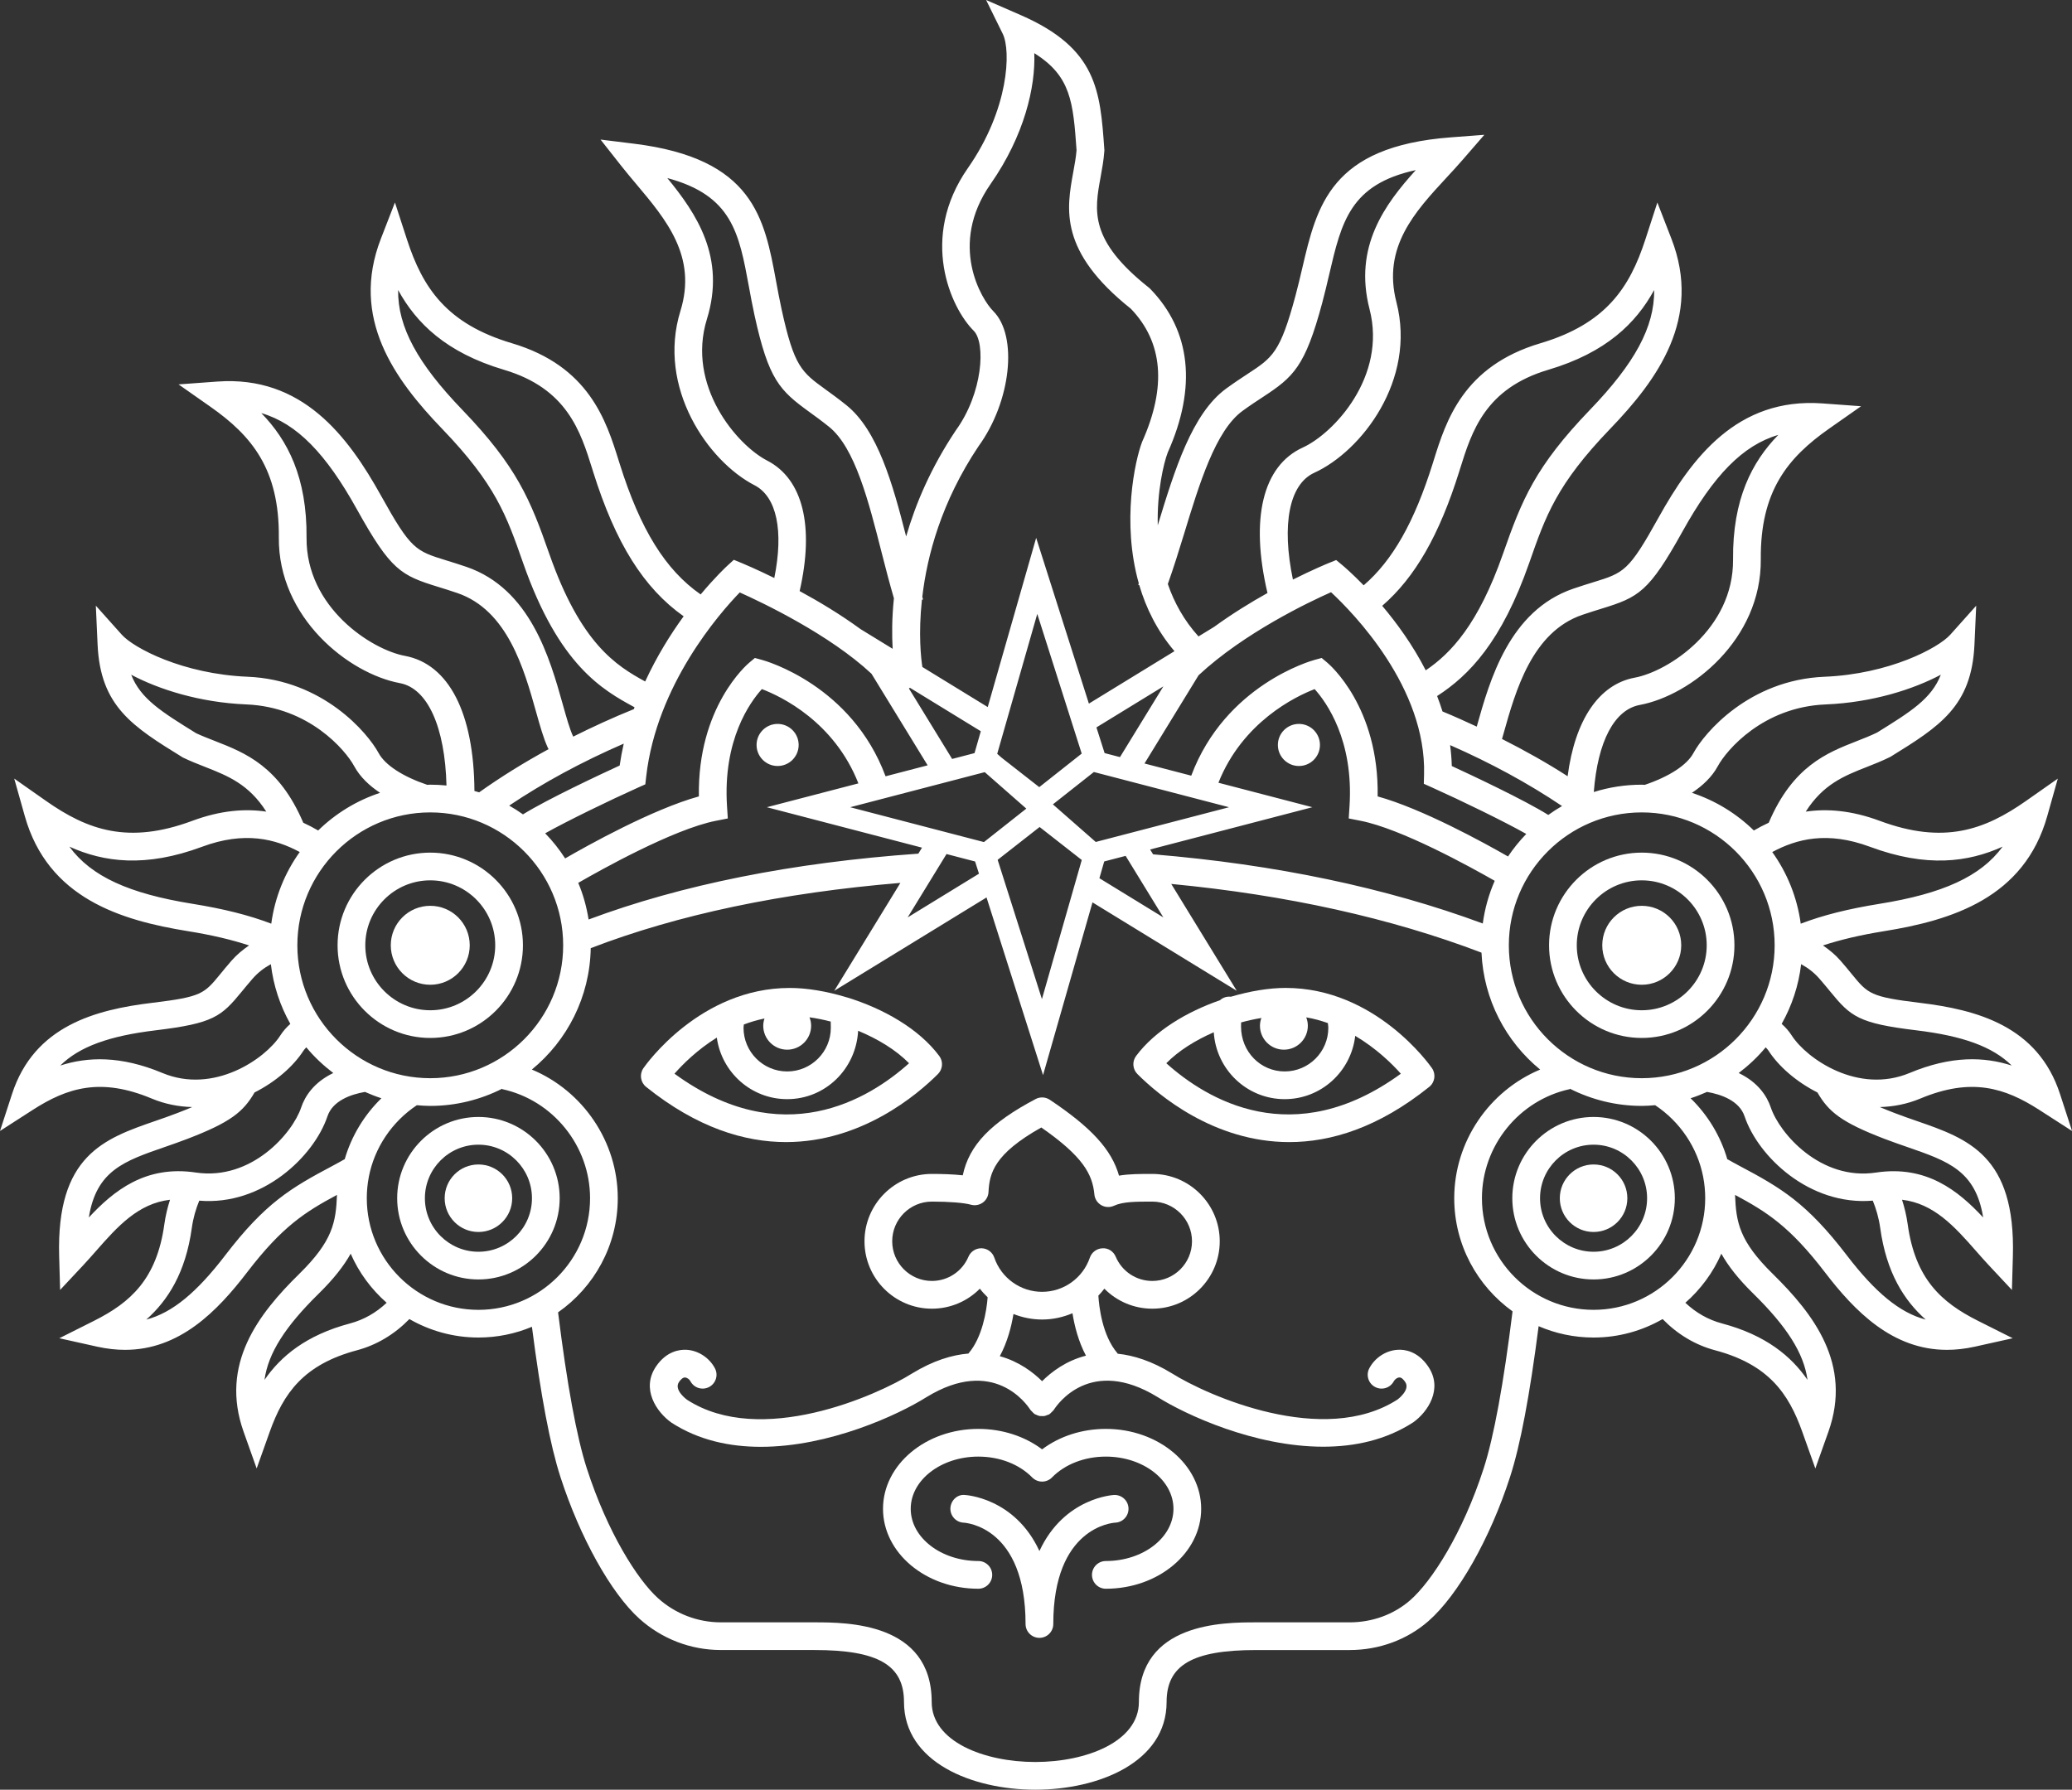 <?xml version="1.0" encoding="utf-8"?>
<!-- Generator: Adobe Illustrator 16.0.0, SVG Export Plug-In . SVG Version: 6.00 Build 0)  -->
<!DOCTYPE svg PUBLIC "-//W3C//DTD SVG 1.1//EN" "http://www.w3.org/Graphics/SVG/1.1/DTD/svg11.dtd">
<svg version="1.1" id="Layer_1" xmlns="http://www.w3.org/2000/svg" xmlns:xlink="http://www.w3.org/1999/xlink" x="0px" y="0px"
	 width="180.016px" height="155.508px" viewBox="0 0 180.016 155.508" enable-background="new 0 0 180.016 155.508"
	 xml:space="preserve">
<rect x="0" y="0" width="180.016" height="155.508" fill="#333333" stroke="none"/>
<path fill="#FFFFFF" d="M89.947,155.508c5.495,0,11.408-2.386,11.408-7.62c0-3.206,2.248-4.515,7.76-4.515h8.141
	c2.558,0,4.99-0.893,6.847-2.516c2.575-2.251,5.358-7.166,7.09-12.522c0.896-2.768,1.71-7.078,2.483-13.101
	c1.466,0.631,3.08,0.985,4.775,0.985c2.183,0,4.227-0.589,5.998-1.605c1.28,1.313,2.822,2.25,4.548,2.709
	c4.639,1.237,6.388,3.728,7.585,7.087l1.136,3.186l1.133-3.186c2.086-5.862-1.272-10.226-4.833-13.721
	c-2.919-2.866-3.181-4.489-3.277-6.864c2.735,1.467,4.743,2.725,7.799,6.712c2.61,3.411,5.879,6.752,10.613,6.752
	c0.765,0,1.567-0.088,2.411-0.274l3.301-0.735l-3.021-1.516c-3.188-1.602-5.447-3.642-6.105-8.397
	c-0.104-0.752-0.278-1.452-0.49-2.121c2.758,0.32,4.558,2.32,6.422,4.445c0.381,0.433,0.753,0.858,1.126,1.255l2,2.139l0.082-2.928
	c0.249-8.777-3.93-10.224-8.354-11.756c-0.627-0.217-1.271-0.44-1.93-0.694c-0.479-0.184-0.897-0.353-1.274-0.514
	c1.161-0.031,2.348-0.25,3.521-0.741c4.432-1.851,7.336-0.942,10.335,0.989l2.843,1.83l-1.046-3.215
	c-1.925-5.918-7.247-7.326-12.2-7.923c-4.271-0.516-4.488-0.78-5.899-2.503c-0.278-0.34-0.593-0.725-0.976-1.162
	c-0.444-0.512-0.964-0.937-1.519-1.319c1.519-0.496,3.22-0.902,5.296-1.237c5.892-0.949,12.185-2.882,14.191-10.006l0.916-3.253
	l-2.767,1.942c-3.607,2.531-7.147,3.794-12.708,1.727c-2.481-0.922-4.601-1.068-6.425-0.799c1.507-2.365,3.296-3.094,5.304-3.881
	c0.657-0.258,1.311-0.514,2.056-0.883c4.248-2.63,7.054-4.367,7.298-9.754l0.151-3.376l-2.252,2.519
	c-1.038,1.16-5.309,3.423-10.929,3.655c-6.546,0.269-10.439,4.879-11.388,6.634c-0.562,1.041-2.101,2.04-4.224,2.758
	c-0.088-0.001-0.174-0.013-0.263-0.013c-1.451,0-2.851,0.224-4.168,0.637c0.34-4.396,1.783-7.155,3.997-7.567
	c4.446-0.825,10.573-5.681,10.512-12.653c-0.052-5.931,2.339-8.831,5.946-11.362l2.767-1.94l-3.37-0.246
	c-7.384-0.528-11.339,4.724-14.236,9.941c-2.582,4.65-2.991,4.776-5.657,5.598c-0.506,0.156-1.079,0.333-1.742,0.56
	c-5.556,1.902-7.253,7.95-8.376,11.951l-0.009,0.034c-0.976-0.452-1.959-0.899-2.976-1.317c-0.142-0.456-0.299-0.901-0.468-1.34
	c2.78-1.793,5.604-4.71,8.005-11.575c1.434-4.101,2.382-6.81,7.021-11.633c4.139-4.299,8.009-9.624,5.332-16.523l-1.223-3.152
	l-1.044,3.215c-1.362,4.19-3.435,7.327-9.12,9.015c-6.713,1.995-8.197,6.745-9.28,10.213l-0.076,0.243
	c-1.587,5.065-3.47,8.401-5.996,10.577c-1.001-1.029-1.729-1.65-1.834-1.736l-0.555-0.461l-0.667,0.271
	c-0.139,0.056-1.362,0.56-3.091,1.426c-0.996-4.766-0.329-8.282,1.854-9.278c4.114-1.876,8.884-8.072,7.139-14.821
	c-1.237-4.784,1.603-7.855,4.35-10.824c0.474-0.511,0.937-1.013,1.369-1.511l1.918-2.211l-2.918,0.221
	c-10.429,0.791-11.629,5.922-12.898,11.354c-0.184,0.784-0.373,1.595-0.596,2.423c-1.324,4.925-1.98,5.355-4.154,6.778
	c-0.537,0.351-1.146,0.752-1.855,1.268c-2.978,2.166-4.493,7.099-5.952,11.887c-0.071-2.922,0.506-5.384,0.87-6.332
	c2.538-5.665,2.011-10.58-1.525-14.215l-0.115-0.104c-5.201-4.123-4.735-6.667-4.195-9.612c0.131-0.72,0.267-1.463,0.322-2.239
	l0.007-0.086l-0.007-0.086c-0.36-5.085-0.622-8.758-7.253-11.654L85.673,0l1.45,2.949c0.712,1.449,0.555,6.516-3.037,11.663
	c-4.237,6.076-1.488,12.14,0.507,14.125c1.063,1.057,0.796,5.433-1.555,8.664c-2.159,3.23-3.491,6.37-4.313,9.213
	c-1.178-4.61-2.47-9.224-5.194-11.411c-0.683-0.548-1.274-0.977-1.794-1.353c-2.105-1.525-2.74-1.985-3.831-6.967
	c-0.182-0.837-0.334-1.656-0.48-2.448c-1.012-5.487-1.968-10.668-12.348-11.949l-2.904-0.359l1.811,2.299
	c0.408,0.517,0.847,1.04,1.297,1.574c2.604,3.096,5.296,6.297,3.834,11.017c-2.061,6.658,2.409,13.072,6.43,15.142
	c1.943,0.999,2.551,3.969,1.725,8.063c-1.568-0.771-2.671-1.231-2.81-1.289l-0.707-0.291l-0.565,0.516
	c-0.111,0.102-1.062,0.992-2.316,2.493c-3.06-2.129-5.248-5.649-7.04-11.372l-0.077-0.244c-1.084-3.468-2.569-8.217-9.28-10.211
	c-5.685-1.688-7.757-4.825-9.119-9.015l-1.045-3.215l-1.222,3.152c-2.677,6.899,1.192,12.224,5.33,16.523
	c4.641,4.821,5.589,7.531,7.023,11.633c3.119,8.92,6.899,11.041,9.685,12.552c-0.019,0.053-0.035,0.109-0.054,0.161
	c-1.829,0.737-3.575,1.542-5.27,2.388c-0.007-0.016-0.017-0.029-0.024-0.044c-0.289-0.626-0.566-1.613-0.886-2.755
	c-1.123-4.002-2.82-10.048-8.376-11.951c-0.663-0.226-1.236-0.403-1.743-0.559c-2.665-0.823-3.074-0.949-5.657-5.599
	c-2.897-5.217-6.866-10.474-14.235-9.941L15.512,33.4l2.767,1.941c3.607,2.53,5.998,5.43,5.946,11.361
	c-0.061,6.972,6.066,11.828,10.512,12.654c2.423,0.45,3.927,3.835,4.054,8.897c-0.464-0.047-0.934-0.072-1.41-0.072
	c-0.089,0-0.174,0.012-0.263,0.013c-2.122-0.718-3.66-1.717-4.223-2.759c-0.947-1.754-4.839-6.364-11.387-6.633
	c-5.622-0.232-9.892-2.495-10.928-3.655l-2.253-2.52l0.152,3.377c0.242,5.386,3.048,7.124,7.404,9.813
	c0.638,0.31,1.291,0.566,1.947,0.824c2.009,0.787,3.798,1.516,5.305,3.881c-1.823-0.269-3.943-0.123-6.425,0.799
	c-5.56,2.068-9.101,0.804-12.707-1.727l-2.767-1.942l0.917,3.253c2.006,7.124,8.298,9.057,14.189,10.006
	c2.077,0.335,3.778,0.741,5.297,1.237c-0.555,0.383-1.074,0.808-1.519,1.319c-0.382,0.438-0.697,0.822-0.975,1.163
	c-1.411,1.722-1.628,1.986-5.899,2.502c-4.953,0.597-10.275,2.005-12.2,7.923L0,98.271l2.843-1.83c3-1.933,5.906-2.839,10.333-0.989
	c1.174,0.491,2.36,0.71,3.522,0.741c-0.377,0.161-0.795,0.33-1.275,0.514c-0.658,0.254-1.304,0.478-1.93,0.694
	c-4.423,1.532-8.602,2.979-8.353,11.756l0.082,2.926l2-2.137c0.373-0.397,0.746-0.823,1.128-1.256
	c1.864-2.125,3.661-4.122,6.42-4.442c-0.212,0.667-0.386,1.367-0.49,2.119c-0.658,4.755-2.917,6.796-6.106,8.397l-3.021,1.516
	l3.3,0.735c0.844,0.187,1.647,0.274,2.412,0.274c4.734-0.001,8.003-3.341,10.614-6.752c3.054-3.987,5.062-5.245,7.799-6.712
	c-0.098,2.375-0.359,3.998-3.279,6.864c-3.561,3.495-6.918,7.858-4.833,13.721l1.133,3.185l1.135-3.184
	c1.199-3.36,2.948-5.851,7.586-7.087c1.725-0.46,3.267-1.397,4.548-2.71c1.77,1.017,3.815,1.605,5.998,1.605
	c1.647,0,3.217-0.333,4.649-0.933c0.772,5.998,1.584,10.288,2.476,13.048c1.699,5.256,4.392,10.091,6.859,12.316
	c1.945,1.755,4.461,2.722,7.086,2.722h8.134c5.519,0,7.77,1.309,7.77,4.515C78.54,153.122,84.453,155.508,89.947,155.508
	 M128.751,104.112c0-4.536,3.213-8.522,7.64-9.479l-0.008-0.038c1.883,0.949,4.003,1.497,6.252,1.497
	c0.394,0,0.78-0.027,1.165-0.061c2.161,1.436,3.68,3.688,4.172,6.226l1.183-0.23l-1.183,0.231c0.117,0.604,0.177,1.228,0.177,1.854
	c0,5.35-4.351,9.7-9.698,9.7C133.102,113.812,128.751,109.462,128.751,104.112 M157.036,119.899
	c-1.414-2.059-3.623-3.891-7.42-4.903c-1.205-0.319-2.271-0.929-3.192-1.798c1.331-1.169,2.408-2.62,3.126-4.265
	c0.584,1.045,1.454,2.174,2.781,3.474C155.219,115.243,156.723,117.571,157.036,119.899 M167.308,114.66
	c-2.271-0.595-4.397-2.373-6.857-5.586c-3.48-4.544-5.702-5.853-9.33-7.775c-0.36-0.19-0.703-0.379-1.028-0.567l-0.015,0.025
	c-0.585-2.022-1.691-3.864-3.198-5.329c0.489-0.156,0.963-0.346,1.427-0.552c1.238,0.218,2.806,0.764,3.263,2.124
	c1.166,3.471,5.62,7.788,11.137,7.324c0.293,0.713,0.523,1.495,0.646,2.373C163.891,110.59,165.438,113.006,167.308,114.66
	 M165.735,99.676c3.524,1.221,5.909,2.047,6.563,6.11c-2.163-2.319-4.928-4.561-9.309-3.902c-4.808,0.726-8.38-3.393-9.14-5.651
	c-0.334-0.994-1.103-2.186-2.79-2.997c0.862-0.657,1.655-1.397,2.344-2.232c0.081,0.092,0.172,0.174,0.238,0.278
	c0.866,1.348,2.388,2.696,4.257,3.643c0.978,1.688,2.088,2.596,5.83,4.031C164.413,99.218,165.084,99.449,165.735,99.676
	 M166.482,89.523c4.019,0.484,6.631,1.411,8.298,3.064c-2.377-0.771-5.244-0.873-8.869,0.643c-4.49,1.876-8.953-1.245-10.241-3.25
	c-0.246-0.383-0.541-0.719-0.878-1.015c0.884-1.567,1.472-3.32,1.692-5.188c0.611,0.333,1.144,0.751,1.597,1.271
	c0.363,0.416,0.662,0.781,0.927,1.104C160.785,88.324,161.457,88.918,166.482,89.523 M162.467,73.579
	c4.919,1.828,8.531,1.343,11.521-0.013c-1.904,2.601-5.215,4.084-10.697,4.968c-2.737,0.441-4.917,0.99-6.843,1.726
	c-0.312-2.3-1.181-4.42-2.474-6.225C156.09,72.898,158.749,72.195,162.467,73.579 M149.239,66.581
	c0.767-1.419,3.944-5.149,9.368-5.372c4.103-0.169,7.647-1.327,10.014-2.582c-0.816,2.093-2.605,3.203-5.54,5.025
	c-0.581,0.282-1.176,0.514-1.774,0.749c-2.607,1.021-5.55,2.187-7.639,7.087c-0.456,0.209-0.885,0.438-1.293,0.674
	c-1.504-1.469-3.337-2.599-5.378-3.272C147.916,68.274,148.731,67.52,149.239,66.581 M154.182,82.137
	c0,6.368-5.18,11.548-11.547,11.548s-11.547-5.18-11.547-11.548c0-6.367,5.18-11.547,11.547-11.547S154.182,75.77,154.182,82.137
	 M100.181,74.232l-0.258-0.42l14.095-3.673l-8.161-2.127c2.099-5.273,6.679-7.489,8.36-8.135c1.024,1.139,3.401,4.436,3.029,10.184
	l-0.068,1.054l1.036,0.204c3.512,0.692,9.45,3.958,11.649,5.215c-0.513,1.163-0.862,2.409-1.039,3.709
	C120.441,77.14,110.83,75.11,100.181,74.232 M51.139,79.895c-0.181-1.108-0.475-2.178-0.901-3.182
	c1.874-1.083,8.254-4.663,11.957-5.393l1.037-0.204l-0.068-1.054c-0.374-5.774,2-9.053,3.028-10.187
	c1.686,0.639,6.287,2.846,8.386,8.193l-7.953,2.072l13.479,3.513l-0.319,0.521C68.853,74.945,59.23,76.872,51.139,79.895
	 M79.055,59.762l6.158,3.775l-0.545,1.901l-1.946,0.507l-3.753-6.123L79.055,59.762z M101.073,59.641l-3.768,6.144l-1.336-0.348
	l-0.71-2.233L101.073,59.641z M106.78,70.14l-11.581,3.018l-3.723-3.267l3.561-2.811L106.78,70.14z M93.979,65.479l-3.688,2.915
	l-3.256-2.546L86.638,65.5l3.48-12.16L93.979,65.479z M85.555,67.092l3.611,3.169l-3.681,2.907L73.863,70.14L85.555,67.092z
	 M82.233,74.208l2.483,0.647l0.338,1.06l-6.197,3.799L82.233,74.208z M86.676,74.711l3.646-2.852l3.662,2.865l-3.461,12.088
	L86.676,74.711z M95.935,74.852l1.86-0.485l3.277,5.347l-5.555-3.405L95.935,74.852z M135.711,70.038
	c-0.413,0.237-0.812,0.495-1.196,0.773c-2.095-1.311-6.627-3.439-8.383-4.25c-0.015-0.615-0.067-1.221-0.146-1.818
	C129.523,66.296,132.781,68.066,135.711,70.038 M130.626,63.75c1.046-3.726,2.477-8.83,6.837-10.323
	c0.636-0.217,1.186-0.387,1.672-0.537c3.237-0.998,4.112-1.435,7.052-6.73c2.698-4.856,5.22-7.465,8.312-8.371
	c-2.291,2.353-3.978,5.585-3.931,10.831c0.053,6.047-5.633,9.723-8.545,10.263c-3.12,0.582-5.191,3.684-5.827,8.565
	c-1.787-1.155-3.704-2.226-5.701-3.238L130.626,63.75z M126.768,41l0.076-0.244c1.024-3.279,2.186-6.995,7.667-8.623
	c5.029-1.493,7.625-4.053,9.202-6.932c0.041,3.222-1.714,6.397-5.567,10.398c-4.772,4.96-5.928,7.842-7.56,12.508
	c-2.146,6.139-4.521,8.652-6.717,10.138c-1.132-2.213-2.521-4.111-3.783-5.605C122.945,50.165,125.046,46.493,126.768,41
	 M115.641,51.457c1.921,1.785,8.289,8.286,8.082,15.843l-0.021,0.804l0.732,0.328c2.524,1.132,6.264,2.953,8.168,4.029
	c-0.583,0.605-1.115,1.257-1.584,1.959c-2.136-1.223-7.467-4.152-11.327-5.22c0.13-7.77-4.192-11.468-4.384-11.628l-0.48-0.401
	l-0.604,0.164c-0.318,0.086-7.77,2.191-10.727,10.063l-4.061-1.058l4.698-7.666C108.085,54.993,113.708,52.314,115.641,51.457
	 M102.86,46.43c1.351-4.435,2.749-9.022,5.091-10.727c0.671-0.488,1.249-0.866,1.758-1.199c2.674-1.751,3.674-2.638,5.161-8.168
	c0.229-0.855,0.425-1.69,0.614-2.5c1.069-4.577,1.826-7.818,7.518-9.056c-2.667,2.956-5.421,6.643-4.015,12.083
	c1.516,5.855-3.111,10.797-5.806,12.026c-3.487,1.592-4.576,6.191-3.062,12.638c-1.46,0.814-3.066,1.802-4.636,2.942l-1.357,0.831
	c-1.265-1.398-2.118-2.959-2.665-4.555C101.953,49.354,102.417,47.882,102.86,46.43 M85.013,38.778
	c2.825-3.882,3.446-9.592,1.278-11.748c-0.988-0.983-3.926-5.741-0.229-11.041c2.949-4.227,3.91-8.461,3.797-11.368
	c3.192,1.987,3.375,4.259,3.672,8.429c-0.051,0.618-0.164,1.24-0.284,1.896c-0.592,3.229-1.261,6.888,5.006,11.884
	c2.782,2.902,3.119,6.77,0.976,11.557c-0.632,1.646-1.788,6.987-0.292,12.294c-0.016,0.042-0.028,0.09-0.045,0.132l0.09,0.034
	c0.582,1.988,1.551,3.962,3.056,5.734l-7.435,4.556l-4.581-14.403l-4.208,14.702l-5.68-3.482c-0.112-0.728-0.359-2.86-0.037-5.839
	l0.098-0.03c-0.022-0.075-0.042-0.155-0.065-0.229C80.547,48.292,81.779,43.617,85.013,38.778 M66.648,40.018
	c-2.632-1.355-7.021-6.51-5.232-12.287c1.663-5.368-0.915-9.181-3.44-12.259c5.627,1.506,6.23,4.779,7.083,9.4
	c0.15,0.819,0.306,1.663,0.495,2.527c1.224,5.594,2.182,6.527,4.771,8.402c0.491,0.356,1.052,0.762,1.698,1.281
	c2.26,1.814,3.439,6.461,4.58,10.955c0.335,1.322,0.687,2.663,1.06,3.947c-0.183,1.769-0.175,3.253-0.109,4.39l-2.79-1.711
	c-1.753-1.279-3.625-2.402-5.291-3.305C70.758,45.74,69.768,41.624,66.648,40.018 M64.27,51.477
	c2.023,0.906,7.797,3.66,11.445,7.064l4.878,7.959l-3.655,0.953c-2.942-7.919-10.431-10.032-10.75-10.118l-0.604-0.164l-0.481,0.401
	c-0.191,0.16-4.513,3.858-4.384,11.628c-4.055,1.122-9.728,4.294-11.619,5.388c-0.507-0.784-1.086-1.516-1.735-2.182
	c1.933-1.082,5.592-2.862,8.073-3.974l0.626-0.28l0.078-0.682C57.051,59.509,62.509,53.294,64.27,51.477 M47.716,48.107
	c-1.632-4.668-2.789-7.55-7.561-12.508c-3.852-4.001-5.606-7.176-5.566-10.399c1.578,2.88,4.174,5.44,9.202,6.933
	c5.481,1.628,6.642,5.343,7.667,8.62L51.535,41c1.944,6.203,4.391,10.095,7.86,12.55c-1.128,1.549-2.325,3.459-3.342,5.665
	C53.523,57.834,50.448,55.919,47.716,48.107 M53.837,66.517c-1.659,0.763-6.232,2.903-8.401,4.244
	c-0.386-0.274-0.784-0.529-1.197-0.763c2.997-2.009,6.327-3.81,9.952-5.383C54.051,65.236,53.93,65.87,53.837,66.517 M35.177,56.988
	c-2.912-0.54-8.597-4.216-8.544-10.265c0.046-5.244-1.64-8.476-3.93-10.829c3.092,0.906,5.613,3.515,8.31,8.371
	c2.941,5.294,3.817,5.731,7.053,6.729c0.486,0.15,1.036,0.32,1.672,0.537c4.359,1.493,5.791,6.598,6.837,10.324
	c0.349,1.242,0.65,2.315,1.019,3.113c0.02,0.044,0.047,0.083,0.068,0.126c-2.14,1.165-4.154,2.418-6.033,3.753
	c-0.135-0.043-0.274-0.078-0.41-0.117C41.18,61.97,38.999,57.7,35.177,56.988 M48.928,82.137c0,6.368-5.179,11.548-11.547,11.548
	c-6.367,0-11.547-5.18-11.547-11.548c0-6.367,5.18-11.547,11.547-11.547C43.749,70.589,48.928,75.77,48.928,82.137 M18.708,64.399
	c-0.597-0.234-1.192-0.466-1.666-0.688c-3.013-1.867-4.823-2.987-5.644-5.084c2.365,1.255,5.909,2.412,10.011,2.581
	c5.424,0.223,8.601,3.953,9.368,5.372c0.508,0.939,1.324,1.694,2.243,2.309c-2.041,0.674-3.875,1.803-5.378,3.272
	c-0.408-0.236-0.837-0.465-1.294-0.674C24.259,66.586,21.317,65.421,18.708,64.399 M6.028,73.566
	c2.992,1.353,6.605,1.839,11.52,0.012c3.72-1.382,6.38-0.681,8.494,0.455c-1.293,1.805-2.163,3.925-2.474,6.225
	c-1.925-0.735-4.106-1.284-6.842-1.726C11.242,77.65,7.932,76.167,6.028,73.566 M14.105,93.23c-3.626-1.515-6.494-1.411-8.869-0.643
	c1.667-1.653,4.28-2.58,8.298-3.064c5.025-0.605,5.697-1.199,7.474-3.368c0.265-0.323,0.564-0.689,0.928-1.105
	c0.453-0.521,0.984-0.938,1.596-1.271c0.22,1.866,0.808,3.619,1.692,5.188c-0.336,0.294-0.631,0.631-0.877,1.014
	C23.06,91.986,18.593,95.106,14.105,93.23 M7.717,105.786c0.654-4.063,3.039-4.89,6.564-6.11c0.651-0.227,1.322-0.458,2.005-0.721
	c3.742-1.436,4.853-2.343,5.829-4.03c1.871-0.946,3.393-2.295,4.259-3.644c0.067-0.104,0.158-0.187,0.238-0.278
	c0.689,0.835,1.482,1.575,2.343,2.232c-1.686,0.812-2.456,2.003-2.79,2.997c-0.759,2.258-4.328,6.359-9.139,5.651
	C12.642,101.221,9.88,103.468,7.717,105.786 M19.567,109.074c-2.461,3.213-4.587,4.992-6.859,5.586
	c1.871-1.654,3.418-4.07,3.957-7.963c0.122-0.878,0.354-1.66,0.647-2.372c5.503,0.465,9.97-3.854,11.136-7.325
	c0.457-1.36,2.024-1.906,3.262-2.124c0.464,0.206,0.938,0.395,1.427,0.552c-1.506,1.464-2.612,3.305-3.197,5.327l-0.014-0.024
	c-0.327,0.188-0.67,0.378-1.029,0.568C25.269,103.222,23.046,104.53,19.567,109.074 M30.652,101.987L30.652,101.987l0.21,0.04
	L30.652,101.987z M30.4,114.997c-3.797,1.012-6.005,2.844-7.419,4.902c0.312-2.327,1.817-4.656,4.706-7.492
	c1.325-1.3,2.195-2.429,2.78-3.474c0.717,1.646,1.794,3.096,3.125,4.265C32.671,114.068,31.605,114.677,30.4,114.997
	 M31.867,104.112c0-0.623,0.06-1.247,0.178-1.854l-0.001-0.001c0.492-2.536,2.011-4.789,4.172-6.225
	c0.385,0.033,0.772,0.061,1.165,0.061c2.25,0,4.369-0.548,6.253-1.497l-0.008,0.038c4.426,0.956,7.639,4.942,7.639,9.479
	c0,5.35-4.351,9.7-9.699,9.7S31.867,109.462,31.867,104.112 M70.77,140.966h-8.134c-2.028,0-3.971-0.747-5.472-2.103
	c-1.784-1.608-4.387-5.717-6.181-11.27c-0.88-2.717-1.718-7.291-2.498-13.562c3.131-2.189,5.187-5.816,5.187-9.92
	c0-4.924-3.036-9.328-7.464-11.178c3.067-2.511,5.04-6.302,5.115-10.547c7.58-2.919,16.627-4.817,26.903-5.671l-5.745,9.374
	L85.71,77.98l4.91,15.438l4.296-15.01l12.534,7.682l-5.692-9.285c10.026,0.96,19.077,2.964,26.954,5.97
	c0.186,4.088,2.123,7.726,5.096,10.16c-4.427,1.85-7.464,6.254-7.464,11.178c0,4.049,2.005,7.631,5.067,9.831
	c-0.783,6.315-1.626,10.918-2.51,13.65c-1.828,5.652-4.524,9.825-6.385,11.451c-1.417,1.237-3.286,1.921-5.262,1.921h-8.141
	c-2.78,0-10.166,0-10.166,6.922c0,3.422-4.528,5.212-9.001,5.212c-4.472,0-9-1.79-9-5.212
	C80.947,140.966,73.553,140.966,70.77,140.966"/>
<path fill="#FFFFFF" d="M138.45,97.054c-3.893,0-7.06,3.167-7.06,7.06c0,3.891,3.167,7.058,7.06,7.058s7.06-3.167,7.06-7.058
	C145.51,100.221,142.343,97.054,138.45,97.054 M138.45,108.765c-2.564,0-4.651-2.087-4.651-4.651c0-2.565,2.087-4.652,4.651-4.652
	s4.65,2.087,4.65,4.652C143.101,106.678,141.015,108.765,138.45,108.765"/>
<path fill="#FFFFFF" d="M138.45,101.181c-1.62,0-2.933,1.312-2.933,2.933c0,1.62,1.312,2.933,2.933,2.933s2.934-1.312,2.934-2.933
	C141.384,102.492,140.07,101.181,138.45,101.181"/>
<path fill="#FFFFFF" d="M142.635,90.188c4.44,0,8.053-3.61,8.053-8.051c0-4.44-3.612-8.052-8.053-8.052
	c-4.439,0-8.052,3.612-8.052,8.052C134.583,86.577,138.195,90.188,142.635,90.188 M142.635,76.493c3.112,0,5.645,2.533,5.645,5.644
	c0,3.112-2.532,5.645-5.645,5.645c-3.111,0-5.644-2.532-5.644-5.645C136.991,79.025,139.523,76.493,142.635,76.493"/>
<path fill="#FFFFFF" d="M142.635,85.566c1.895,0,3.431-1.536,3.431-3.43c0-1.895-1.536-3.43-3.431-3.43s-3.43,1.535-3.43,3.43
	C139.205,84.03,140.74,85.566,142.635,85.566"/>
<path fill="#FFFFFF" d="M41.566,97.054c-3.892,0-7.059,3.167-7.059,7.06c0,3.891,3.167,7.058,7.059,7.058
	c3.893,0,7.059-3.167,7.059-7.058C48.625,100.221,45.459,97.054,41.566,97.054 M41.566,108.765c-2.565,0-4.651-2.087-4.651-4.651
	c0-2.565,2.086-4.652,4.651-4.652c2.564,0,4.651,2.087,4.651,4.652C46.217,106.678,44.13,108.765,41.566,108.765"/>
<path fill="#FFFFFF" d="M41.566,101.181c-1.62,0-2.933,1.312-2.933,2.933c0,1.62,1.313,2.933,2.933,2.933s2.933-1.312,2.933-2.933
	C44.499,102.492,43.186,101.181,41.566,101.181"/>
<path fill="#FFFFFF" d="M37.381,90.188c4.44,0,8.052-3.61,8.052-8.051c0-4.44-3.612-8.052-8.052-8.052s-8.052,3.612-8.052,8.052
	C29.329,86.577,32.941,90.188,37.381,90.188 M37.381,76.493c3.112,0,5.644,2.533,5.644,5.644c0,3.112-2.532,5.645-5.644,5.645
	c-3.112,0-5.644-2.532-5.644-5.645C31.737,79.025,34.269,76.493,37.381,76.493"/>
<path fill="#FFFFFF" d="M37.381,85.566c1.895,0,3.43-1.536,3.43-3.43c0-1.895-1.535-3.43-3.43-3.43s-3.43,1.535-3.43,3.43
	C33.951,84.03,35.486,85.566,37.381,85.566"/>
<path fill="#FFFFFF" d="M89.518,122.5c0.007,0.01,0.019,0.016,0.026,0.027c0.033,0.048,0.081,0.084,0.121,0.127
	c0.069,0.076,0.136,0.153,0.22,0.209c0.006,0.004,0.008,0.01,0.014,0.014c0.035,0.021,0.073,0.023,0.108,0.041
	c0.101,0.05,0.2,0.096,0.312,0.117c0.053,0.01,0.105,0.004,0.159,0.006c0.1,0.006,0.198,0.01,0.298-0.01
	c0.065-0.014,0.122-0.045,0.184-0.068c0.071-0.028,0.146-0.038,0.213-0.08c0.012-0.007,0.018-0.019,0.028-0.026
	c0.06-0.038,0.103-0.097,0.153-0.144c0.063-0.062,0.134-0.118,0.182-0.189c0.006-0.011,0.017-0.015,0.022-0.023
	c0.309-0.488,3.199-4.668,9.004-1.116c2.48,1.559,8.453,4.321,14.402,4.32c2.72,0,5.436-0.577,7.809-2.112
	c1.26-0.888,2.644-2.92,1.295-4.879c-0.913-1.326-2.051-1.473-2.648-1.429c-1.007,0.058-1.969,0.688-2.452,1.603
	c-0.312,0.589-0.088,1.317,0.501,1.628c0.59,0.312,1.316,0.086,1.627-0.501c0.092-0.173,0.296-0.315,0.465-0.325
	c0.204-0.028,0.396,0.205,0.524,0.391c0.472,0.683-0.656,1.513-0.658,1.517c-6.434,4.161-16.548-0.345-19.596-2.258
	c-1.762-1.079-3.333-1.571-4.728-1.716c-0.013-0.017-0.017-0.037-0.029-0.053c-1.32-1.545-1.591-4.074-1.647-4.993
	c0.184-0.192,0.358-0.394,0.52-0.606c1.079,1.095,2.568,1.74,4.167,1.74c3.229,0,5.857-2.627,5.857-5.855
	c0-3.229-2.628-5.855-5.857-5.855c-1.051,0-2.011,0-2.894,0.149c-0.651-2.287-2.429-4.195-6.013-6.593
	c-0.367-0.245-0.841-0.27-1.23-0.063c-3.885,2.053-5.776,3.993-6.332,6.628c-0.89-0.097-1.88-0.121-2.681-0.121
	c-3.229,0-5.856,2.626-5.856,5.855c0,3.229,2.627,5.855,5.856,5.855c1.599,0,3.088-0.646,4.167-1.739
	c0.205,0.271,0.435,0.516,0.676,0.749c-0.09,1.22-0.478,3.486-1.642,4.85c-0.01,0.011-0.012,0.024-0.021,0.037
	c-1.439,0.12-3.071,0.612-4.91,1.737c-3.035,1.907-13.146,6.411-19.542,2.28c-0.012-0.009-1.181-0.845-0.699-1.546
	c0.127-0.185,0.325-0.403,0.524-0.39c0.17,0.009,0.374,0.152,0.466,0.325c0.312,0.589,1.042,0.812,1.627,0.501
	c0.589-0.312,0.812-1.04,0.501-1.628c-0.485-0.916-1.449-1.545-2.455-1.603c-0.594-0.035-1.736,0.104-2.647,1.429
	c-1.348,1.959,0.035,3.991,1.336,4.906c2.353,1.521,5.049,2.095,7.755,2.095c5.943,0,11.927-2.767,14.403-4.323
	C86.32,117.837,89.207,122.012,89.518,122.5 M85.29,108.463h-0.042c-0.482,0-0.92,0.288-1.109,0.735
	c-0.54,1.277-1.788,2.104-3.176,2.104c-1.902,0-3.448-1.547-3.448-3.447c0-1.901,1.546-3.448,3.448-3.448
	c1.514,0,2.783,0.102,3.393,0.271c0.351,0.098,0.729,0.03,1.028-0.183c0.297-0.215,0.48-0.552,0.497-0.918
	c0.081-1.648,0.504-3.32,4.587-5.609c3.622,2.518,4.448,4.061,4.612,5.82c0.037,0.389,0.261,0.737,0.601,0.931
	c0.34,0.196,0.753,0.212,1.106,0.048c0.773-0.359,1.9-0.359,3.325-0.359c1.902,0,3.449,1.547,3.449,3.448
	c0,1.9-1.547,3.447-3.449,3.447c-1.387,0-2.635-0.826-3.177-2.104c-0.193-0.459-0.639-0.766-1.15-0.734
	c-0.499,0.018-0.936,0.341-1.098,0.813c-0.608,1.775-2.276,2.97-4.15,2.97c-1.874,0-3.542-1.194-4.151-2.97
	C86.226,108.803,85.789,108.48,85.29,108.463 M90.537,114.654c0.929,0,1.819-0.199,2.64-0.546c0.17,1.071,0.508,2.438,1.171,3.687
	c-1.734,0.442-3.006,1.416-3.811,2.217c-0.784-0.778-2.012-1.714-3.673-2.172c0.665-1.233,1.01-2.591,1.186-3.666
	C88.829,114.48,89.667,114.654,90.537,114.654"/>
<path fill="#FFFFFF" d="M81.49,93.323c0.422-0.423,0.471-1.092,0.113-1.57c-1.761-2.364-4.853-4.111-7.957-5.071
	c-0.041-0.017-0.084-0.021-0.128-0.035c-1.709-0.517-3.418-0.804-4.904-0.804c-7.795,0-12.518,6.686-12.715,6.971
	c-0.36,0.52-0.258,1.229,0.235,1.625c4.427,3.555,8.554,4.797,12.16,4.797C74.849,99.235,79.687,95.126,81.49,93.323 M72.182,89.307
	c0,2.09-1.702,3.792-3.792,3.792c-2.091,0-3.792-1.702-3.792-3.792c0-0.103,0.022-0.189,0.027-0.289
	c0.569-0.215,1.165-0.392,1.793-0.521c-0.064,0.199-0.108,0.408-0.108,0.63c0,1.148,0.932,2.08,2.081,2.08
	c1.148,0,2.08-0.932,2.08-2.08c0-0.259-0.054-0.505-0.141-0.734c0.599,0.084,1.215,0.208,1.843,0.371
	C72.183,88.943,72.182,89.136,72.182,89.307 M58.599,93.293c0.727-0.826,1.984-2.081,3.677-3.134
	c0.42,3.013,2.987,5.347,6.114,5.347c3.3,0,5.982-2.602,6.165-5.941c1.688,0.701,3.276,1.649,4.424,2.821
	C75.485,95.521,67.961,100.12,58.599,93.293"/>
<path fill="#FFFFFF" d="M112.014,99.237c3.606,0,7.732-1.244,12.16-4.799c0.493-0.396,0.595-1.105,0.236-1.625
	c-0.198-0.284-4.921-6.972-12.716-6.972c-1.442,0-3.095,0.276-4.753,0.765c-0.349-0.037-0.694,0.065-0.946,0.303
	c-2.873,0.996-5.656,2.649-7.291,4.844c-0.357,0.479-0.308,1.148,0.115,1.571C100.621,95.127,105.456,99.237,112.014,99.237
	 M115.405,89.306c0,2.092-1.702,3.792-3.792,3.792s-3.791-1.7-3.792-3.906c-0.001-0.093,0.002-0.225,0.007-0.353
	c0.597-0.166,1.183-0.29,1.759-0.386c-0.073,0.213-0.122,0.437-0.122,0.674c0,1.149,0.932,2.08,2.08,2.08
	c1.149,0,2.08-0.931,2.08-2.08c0-0.257-0.053-0.5-0.138-0.727c0.66,0.109,1.279,0.288,1.878,0.496
	C115.377,89.034,115.405,89.161,115.405,89.306 M105.453,89.694c0.205,3.234,2.875,5.812,6.16,5.812c3.178,0,5.775-2.414,6.129-5.5
	c1.828,1.084,3.196,2.42,3.964,3.29c-9.359,6.822-16.883,2.224-20.377-0.911C102.409,91.284,103.879,90.381,105.453,89.694"/>
<path fill="#FFFFFF" d="M86.203,136.842c0-0.665-0.539-1.204-1.204-1.204c-3.239,0-5.875-2.035-5.875-4.537
	c0-2.501,2.636-4.536,5.875-4.536c1.846,0,3.55,0.66,4.68,1.812c0.226,0.23,0.536,0.36,0.858,0.36c0.323,0,0.634-0.13,0.859-0.36
	c1.13-1.151,2.835-1.812,4.68-1.812c3.239,0,5.875,2.035,5.875,4.536c0,2.502-2.636,4.537-5.875,4.537
	c-0.666,0-1.204,0.539-1.204,1.204s0.538,1.204,1.204,1.204c4.567,0,8.283-3.115,8.283-6.945c0-3.828-3.716-6.944-8.283-6.944
	c-2.067,0-4.028,0.639-5.539,1.778c-1.509-1.14-3.471-1.778-5.539-1.778c-4.567,0-8.282,3.116-8.282,6.944
	c0,3.83,3.715,6.945,8.282,6.945C85.664,138.046,86.203,137.507,86.203,136.842"/>
<path fill="#FFFFFF" d="M98.045,131.061c-0.021-0.665-0.573-1.18-1.242-1.163c-0.059,0.002-4.347,0.218-6.497,4.871
	c-2.151-4.653-6.439-4.869-6.498-4.871c-0.654-0.061-1.209,0.492-1.237,1.151s0.486,1.221,1.145,1.256
	c0.221,0.011,5.385,0.379,5.385,8.805c0,0.665,0.539,1.204,1.205,1.204c0.665,0,1.204-0.539,1.204-1.204
	c0-8.404,5.139-8.792,5.382-8.805C97.552,132.277,98.067,131.723,98.045,131.061"/>
<path fill="#FFFFFF" d="M69.388,64.729c0-1.009-0.819-1.828-1.829-1.828c-1.009,0-1.828,0.819-1.828,1.828
	c0,1.01,0.819,1.829,1.828,1.829C68.569,66.559,69.388,65.74,69.388,64.729"/>
<path fill="#FFFFFF" d="M112.85,62.901c-1.01,0-1.828,0.819-1.828,1.828c0,1.01,0.818,1.829,1.828,1.829
	c1.011,0,1.828-0.819,1.828-1.829C114.678,63.721,113.86,62.901,112.85,62.901"/>
</svg>
